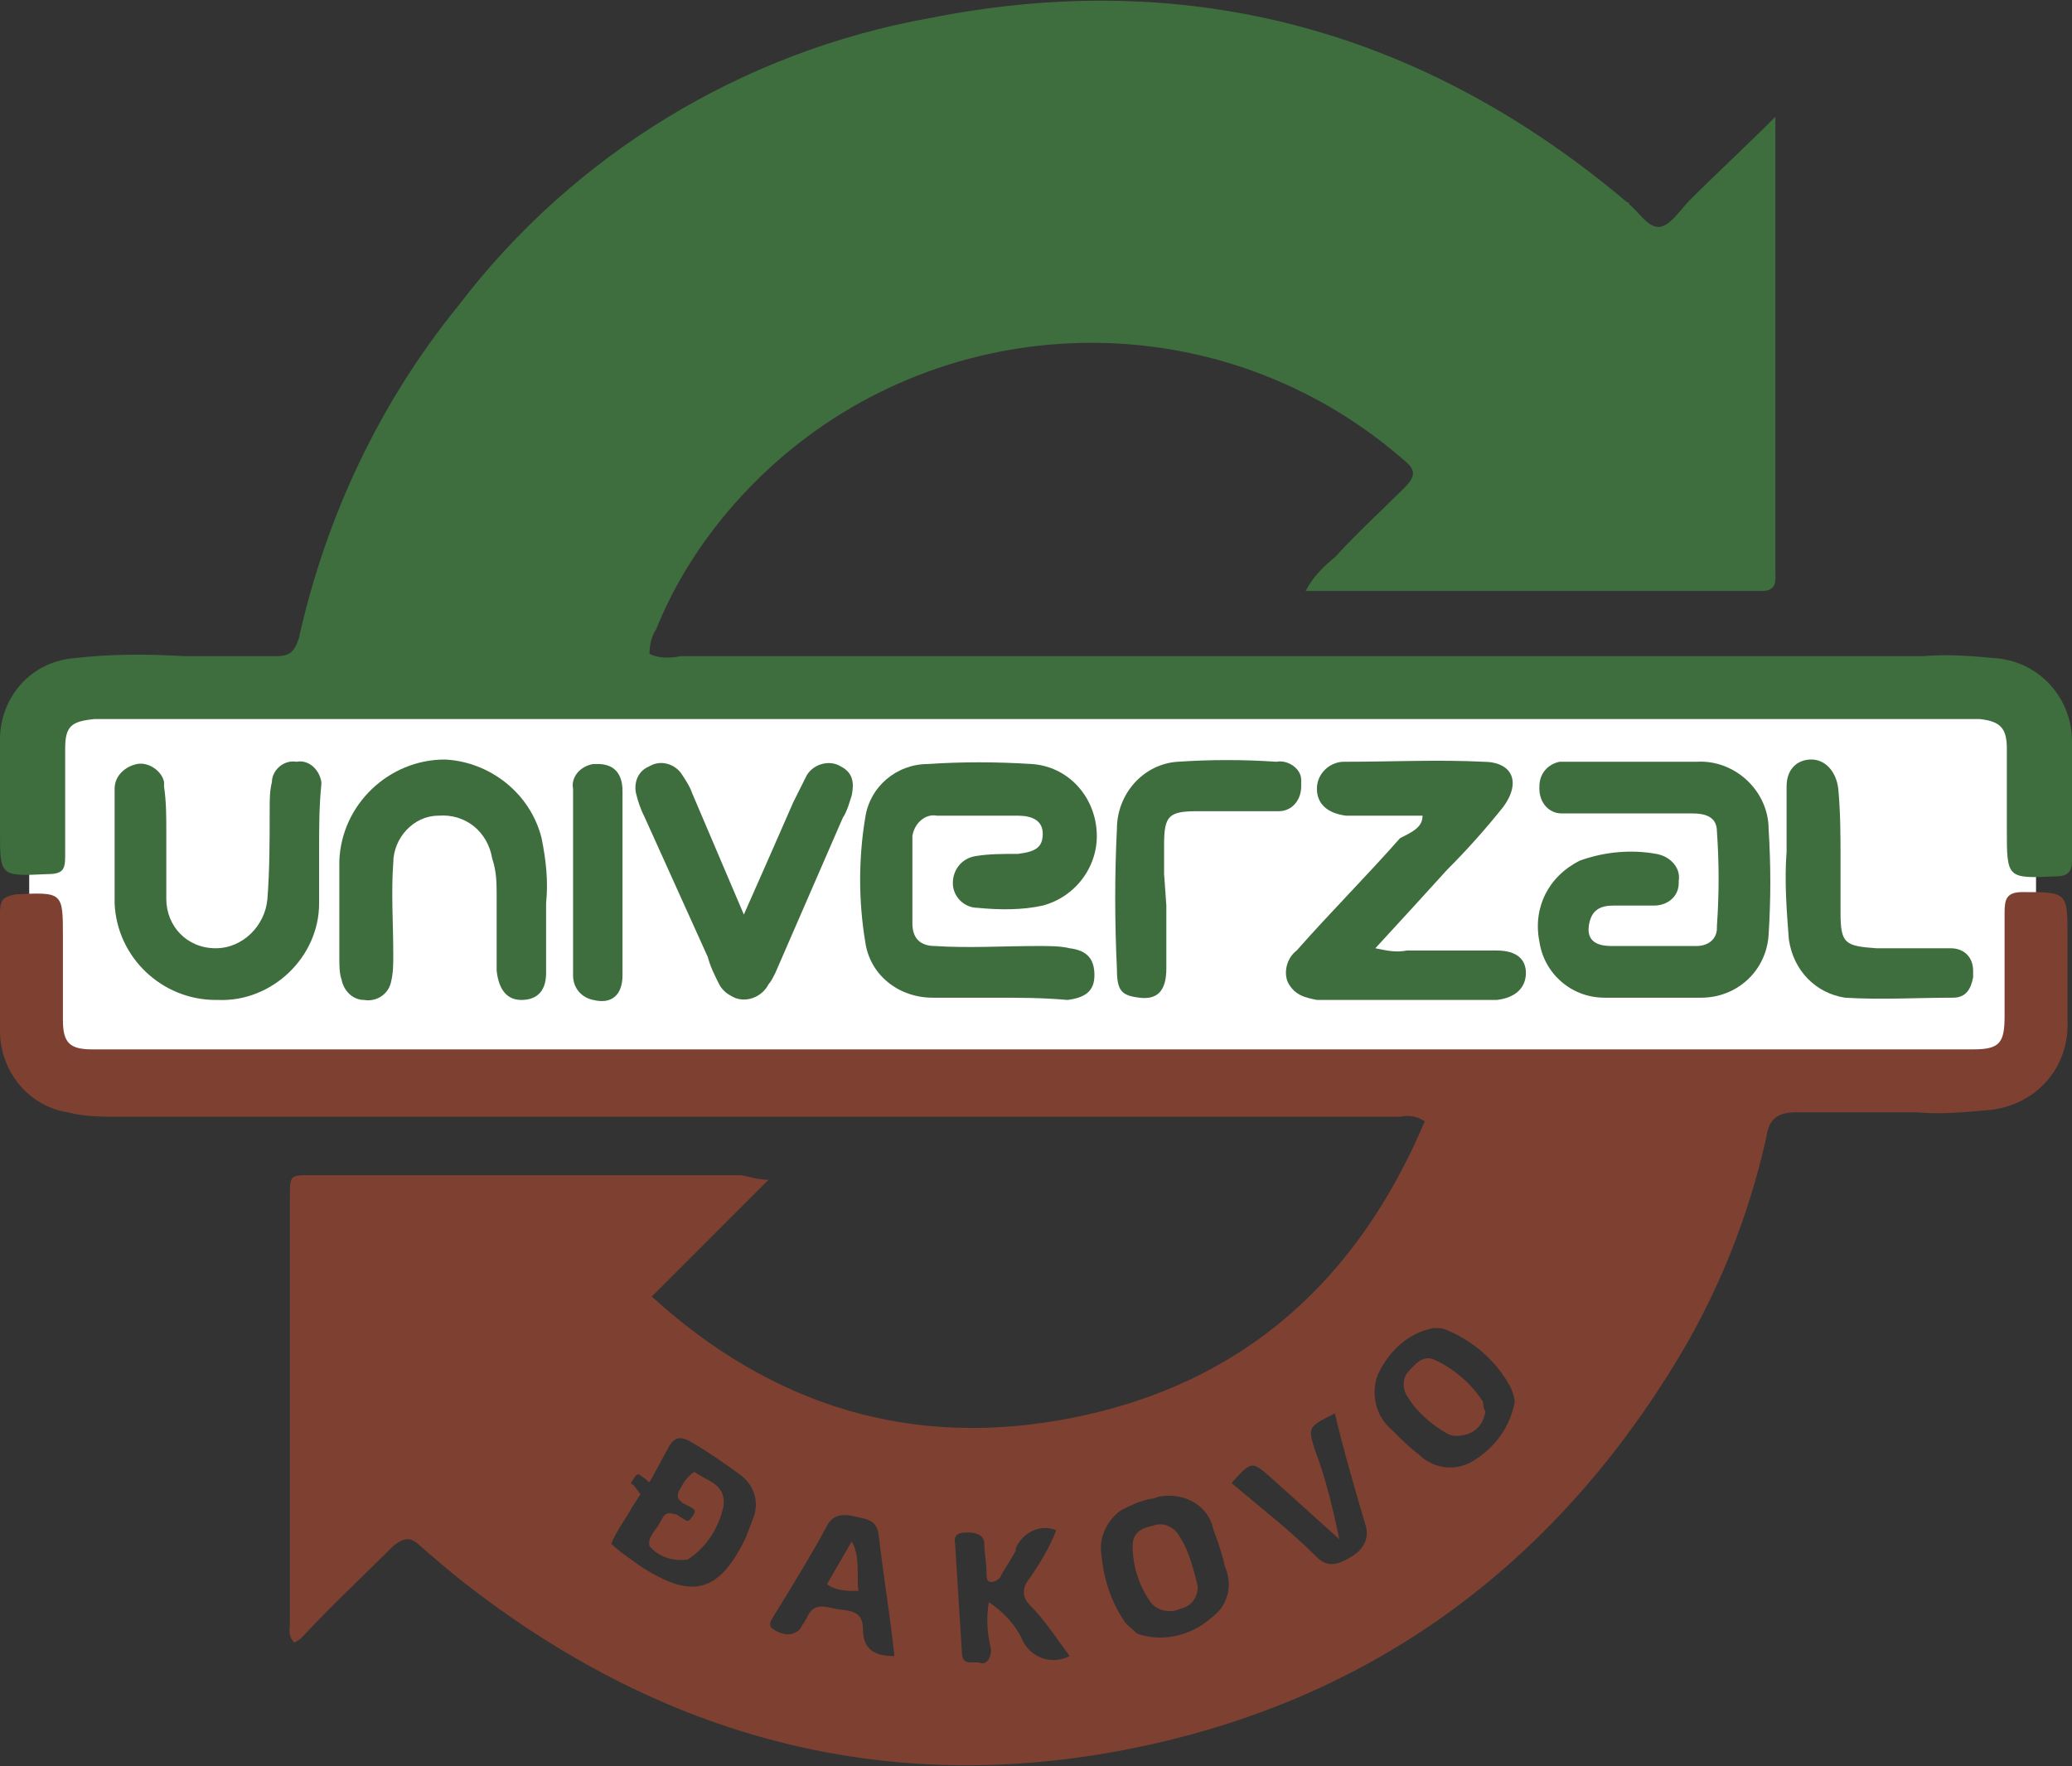 <?xml version="1.0" encoding="utf-8"?>
<!-- Generator: Adobe Illustrator 24.0.1, SVG Export Plug-In . SVG Version: 6.00 Build 0)  -->
<svg version="1.1" id="Layer_1" xmlns="http://www.w3.org/2000/svg" xmlns:xlink="http://www.w3.org/1999/xlink" x="0px" y="0px"
	 width="92.2px" height="78.6px" viewBox="0 0 92.2 78.6" style="enable-background:new 0 0 92.2 78.6;" xml:space="preserve">
<rect x="0" y="0" width="92.2" height="78.6" fill="#333333" stroke="none"/>
<style type="text/css">
	.st0{fill:#FFFFFF;}
	.st1{fill:#3E6E3E;}
	.st2{fill:#7E4131;}
</style>
<path class="st0" d="M87.4,49.4H4.5c-1.7,0-3.2-1.5-3.2-3.3V32.8c0-1.8,1.5-3.3,3.2-3.3h82.9c1.7,0,3.2,1.5,3.2,3.3v13.4
	C90.7,47.9,89.2,49.4,87.4,49.4z"/>
<title>logo-univerzal-djakovo</title>
<g id="Layer_2_1_">
	<g id="Layer_1-2">
		<path class="st1" d="M79,5.2v20.2c0,0.4,0.1,0.9-0.6,0.9H58.1c0.3-0.6,0.8-1.1,1.3-1.5c1-1.1,2.1-2.1,3.1-3.1
			c0.5-0.5,0.5-0.8,0-1.2c-8.8-7.7-22.1-6.8-29.8,1.9C31.2,24.1,30,26,29.2,28c-0.2,0.3-0.3,0.7-0.3,1.1c0.4,0.2,0.9,0.2,1.4,0.1
			h55.3c1.1-0.1,2.2,0,3.3,0.1c1.9,0.2,3.3,1.8,3.3,3.7c0,1.8,0,3.5,0,5.3c0,0.5-0.2,0.7-0.7,0.7c-2.2,0.1-2.2,0.1-2.2-2.1
			c0-1.2,0-2.4,0-3.6c0-0.9-0.3-1.2-1.2-1.3c-0.3,0-0.6,0-1,0H5c-0.3,0-0.6,0-0.8,0c-1,0.1-1.3,0.3-1.3,1.3c0,1.6,0,3.2,0,4.8
			c0,0.6-0.1,0.8-0.8,0.8C0,39,0,39,0,37c0-1.4,0-2.7,0-4.1c0-1.8,1.3-3.4,3.2-3.6c1.7-0.2,3.3-0.2,5-0.1c1.4,0,2.7,0,4.1,0
			c0.6,0,0.8-0.2,1-0.8c1.2-5.4,3.6-10.5,7.1-14.8C25.5,6.9,33,2.3,41.4,0.8c11.6-2.3,22,0.6,31,8.2c0,0,0.1,0,0.1,0.1
			c0.4,0.3,0.8,1,1.3,1s1-0.8,1.4-1.2C76.4,7.7,77.6,6.6,79,5.2z"/>
		<path class="st2" d="M34.2,52.5L29,57.7c5.4,4.9,11.6,6.8,18.7,5.4c7.6-1.5,12.7-6.1,15.7-13.2c-0.3-0.2-0.7-0.3-1.1-0.2H5.4
			c-0.8,0-1.6,0-2.4-0.2c-1.8-0.3-3-1.9-3-3.6c0-1.8,0-3.5,0-5.3c0-0.6,0.2-0.7,0.7-0.8c2.1-0.1,2.1-0.1,2.1,1.9c0,1.2,0,2.5,0,3.7
			c0,1,0.3,1.3,1.3,1.3c0.3,0,0.6,0,0.8,0h82.9c1.2,0,1.4-0.3,1.4-1.5c0-1.5,0-3,0-4.6c0-0.6,0.1-0.9,0.8-0.9c2,0,2,0,2,2
			c0,1.2,0,2.5,0,3.7c0.1,2.1-1.4,3.8-3.5,4c-1.1,0.1-2.2,0.2-3.2,0.1c-1.8,0-3.6,0-5.4,0c-0.9,0-1.2,0.4-1.3,1.1
			c-0.8,3.6-2.2,7.1-4.2,10.3c-5.7,9.2-13.9,15-24.5,17S29.6,77.3,21,70.7c-0.8-0.6-1.6-1.3-2.3-1.9c-0.4-0.4-0.7-0.4-1.2,0
			c-1.3,1.3-2.7,2.6-4,4c-0.1,0.1-0.2,0.2-0.4,0.3c-0.3-0.3-0.2-0.6-0.2-0.8c0-6.3,0-12.6,0-19c0-1,0-1,0.9-1H33
			C33.5,52.4,33.7,52.5,34.2,52.5z M28.5,66.5c-0.2,0.3-0.4,0.6-0.5,0.8c-0.3,0.5-0.6,0.9-0.8,1.4c0.4,0.4,0.9,0.7,1.3,1
			c2.3,1.5,3.5,1.2,4.7-1.3c0.1-0.3,0.2-0.5,0.3-0.8c0.3-0.7,0.1-1.5-0.6-2c-0.7-0.5-1.4-1-2.1-1.4c-0.5-0.3-0.8-0.3-1.1,0.3
			c-1,1.8-0.7,1.5-1,1.3s-0.3-0.3-0.5,0s-0.1,0.2,0,0.3 M67.4,62.4c0-0.2-0.1-0.5-0.2-0.7c-0.6-1.1-1.6-2-2.8-2.5
			c-0.2-0.1-0.4-0.1-0.6-0.1c-1.1,0.2-2,1-2.5,2.1C61,62,61.2,63,61.9,63.6c0.4,0.4,0.8,0.8,1.2,1.1c0.6,0.6,1.5,0.8,2.3,0.4
			C66.5,64.5,67.2,63.5,67.4,62.4L67.4,62.4z M49,69.1c0.1,1.1,0.4,2.1,1,3c0.1,0.2,0.4,0.4,0.6,0.6c1.1,0.4,2.4,0.1,3.3-0.7
			c0.7-0.5,1-1.4,0.6-2.3c-0.1-0.5-0.3-1.1-0.5-1.6c-0.2-1.1-1.3-1.7-2.4-1.5c-0.1,0-0.2,0.1-0.4,0.1c-0.5,0.1-0.9,0.3-1.3,0.5
			C49.3,67.6,48.9,68.4,49,69.1z M44,71.3c0.6,0.4,1.2,1,1.5,1.7c0.4,0.8,1.3,1.1,2.1,0.7l0,0c-0.6-0.8-1.1-1.6-1.8-2.3
			c-0.3-0.3-0.3-0.7-0.1-1l0,0c0.5-0.7,1-1.5,1.3-2.3c-0.7-0.3-1.5,0.1-1.8,0.8V69c-0.2,0.4-0.5,0.8-0.7,1.2
			c-0.1,0.1-0.2,0.2-0.4,0.2s-0.2-0.2-0.2-0.4c0-0.4-0.1-0.9-0.1-1.3s-0.4-0.5-0.7-0.5s-0.7,0-0.6,0.5c0.1,1.6,0.2,3.2,0.3,4.8
			c0,0.7,0.5,0.4,0.8,0.5s0.5-0.2,0.5-0.6C43.9,72.6,43.9,71.9,44,71.3z M39.8,73.7c-0.2-1.9-0.5-3.6-0.7-5.4
			c-0.1-0.7-0.6-0.7-1-0.8s-1-0.2-1.3,0.4c-0.7,1.3-1.5,2.6-2.3,3.9c-0.1,0.2-0.4,0.5-0.1,0.7s0.8,0.4,1.2,0
			c0.1-0.2,0.2-0.3,0.3-0.5c0.3-0.7,0.8-0.5,1.3-0.4s1.2,0,1.2,0.9S38.9,73.7,39.8,73.7L39.8,73.7z M59.4,62.9
			c-1.2,0.6-1.2,0.6-0.9,1.6c0.5,1.3,0.8,2.6,1.1,4l-3-2.7C55.7,65,55.7,65,54.8,66c1.3,1.1,2.6,2.1,3.8,3.3c0.5,0.5,1,0.3,1.5,0
			s0.8-0.7,0.7-1.3C60.3,66.3,59.8,64.6,59.4,62.9z"/>
		<path class="st1" d="M44.3,44.4c-0.9,0-1.8,0-2.8,0c-1.5,0-2.8-1-3-2.5c-0.3-1.8-0.3-3.7,0-5.5c0.2-1.4,1.4-2.4,2.8-2.4
			c1.5-0.1,3-0.1,4.6,0s2.8,1.4,2.9,3c0.1,1.5-0.9,2.9-2.4,3.3c-0.9,0.2-1.9,0.2-2.9,0.1c-0.6,0-1.1-0.5-1.1-1.1l0,0
			c0-0.6,0.4-1.1,1-1.2C44,38,44.6,38,45.3,38c0.8-0.1,1.1-0.3,1.1-0.9s-0.5-0.8-1.1-0.8h-3.6c-0.5-0.1-1,0.3-1.1,0.9
			c0,0.1,0,0.2,0,0.2c0,1.2,0,2.5,0,3.7c0,0.7,0.4,1,1,1c1.5,0.1,3,0,4.6,0c0.5,0,1,0,1.4,0.1c0.8,0.1,1.1,0.5,1.1,1.2
			s-0.4,1-1.2,1.1C46.4,44.4,45.3,44.4,44.3,44.4L44.3,44.4z"/>
		<path class="st1" d="M72.7,33.9c0.9,0,1.8,0,2.8,0c1.7-0.1,3.2,1.3,3.2,3l0,0c0.1,1.6,0.1,3.1,0,4.7c-0.1,1.6-1.4,2.8-3,2.8
			c-1.4,0-2.9,0-4.3,0c-1.5,0-2.7-1.1-2.9-2.5c-0.3-1.5,0.4-2.9,1.8-3.6c1.1-0.4,2.3-0.5,3.4-0.3c0.6,0.1,1.1,0.6,1,1.2
			c0,0,0,0,0,0.1c0,0.6-0.5,1-1.1,1s-1.2,0-1.8,0s-1,0.2-1.1,0.9s0.4,0.9,1,0.9c1.3,0,2.6,0,3.8,0c0.5,0,0.9-0.3,0.9-0.8
			c0,0,0,0,0-0.1c0.1-1.4,0.1-2.8,0-4.2c0-0.7-0.6-0.8-1.1-0.8c-1.6,0-3.3,0-4.9,0c-0.3,0-0.6,0-0.9,0c-0.6,0-1-0.5-1-1.1V35
			c0-0.6,0.4-1,0.9-1.1h0.1C70.5,33.9,71.6,33.9,72.7,33.9L72.7,33.9z"/>
		<path class="st1" d="M63.3,36.3h-2c-0.5,0-1,0-1.4,0c-0.8-0.1-1.3-0.5-1.3-1.2s0.6-1.2,1.2-1.2h0.1c2,0,4.1-0.1,6.1,0
			c1.3,0,1.7,0.9,0.9,2c-0.8,1-1.6,1.9-2.5,2.8c-1,1.1-2,2.2-3.2,3.5c0.5,0.1,0.9,0.2,1.4,0.1c1.3,0,2.6,0,4,0c0.9,0,1.3,0.4,1.3,1
			s-0.4,1.1-1.3,1.2c-0.3,0-0.7,0-1.1,0h-6.2c-0.2,0-0.5,0-0.7,0c-0.5-0.1-1-0.2-1.3-0.8c-0.2-0.5,0-1.1,0.4-1.4
			c1.5-1.7,3.1-3.3,4.6-5C62.9,37,63.3,36.8,63.3,36.3z"/>
		<path class="st1" d="M14.2,37.8c0,0.8,0,1.6,0,2.4c0,2.4-2.1,4.4-4.5,4.3H9.6c-2.4,0-4.4-1.9-4.5-4.3l0,0c0-1.5,0-3.1,0-4.7
			c0-0.1,0-0.2,0-0.4c0-0.6,0.5-1,1-1.1s1.1,0.3,1.2,0.8c0,0.1,0,0.1,0,0.2c0.1,0.7,0.1,1.3,0.1,2c0,1,0,2,0,3
			c0,1.2,0.9,2.2,2.2,2.2c1.2,0,2.2-1,2.3-2.2c0.1-1.3,0.1-2.6,0.1-4c0-0.4,0-0.8,0.1-1.2c0-0.5,0.5-1,1.1-0.9
			c0.5-0.1,1,0.3,1.1,0.9v0.1C14.2,35.9,14.2,36.8,14.2,37.8L14.2,37.8z"/>
		<path class="st1" d="M24.3,40.2c0,1.3,0,2.2,0,3.1s-0.5,1.2-1.1,1.2s-1-0.4-1.1-1.3c0-1.1,0-2.2,0-3.3c0-0.6,0-1.1-0.2-1.7
			c-0.2-1.2-1.2-2-2.4-1.9c-1.1,0-2,1-2,2.1l0,0c-0.1,1.3,0,2.7,0,4.1c0,0.4,0,0.8-0.1,1.2c-0.1,0.5-0.6,0.9-1.2,0.8
			c-0.5,0-0.9-0.4-1-0.9c-0.1-0.3-0.1-0.6-0.1-1c0-1.4,0-2.9,0-4.3c0.1-2.5,2.2-4.5,4.7-4.5c2,0.1,3.8,1.5,4.3,3.5
			C24.3,38.3,24.4,39.2,24.3,40.2z"/>
		<path class="st1" d="M33.1,40.7c0.8-1.8,1.5-3.4,2.2-5c0.2-0.4,0.4-0.8,0.6-1.2c0.3-0.5,1-0.7,1.5-0.4c0.6,0.3,0.6,0.8,0.5,1.3
			c-0.1,0.3-0.2,0.7-0.4,1c-1,2.3-2,4.6-3,6.9c-0.1,0.2-0.2,0.4-0.3,0.5c-0.3,0.6-1.1,0.9-1.7,0.5c-0.2-0.1-0.4-0.3-0.5-0.5
			c-0.2-0.4-0.4-0.8-0.5-1.2l-2.8-6.2c-0.2-0.4-0.3-0.7-0.4-1.1c-0.1-0.5,0.1-1,0.6-1.2c0.5-0.3,1.1-0.1,1.4,0.3
			c0.2,0.3,0.4,0.6,0.5,0.9L33.1,40.7z"/>
		<path class="st1" d="M81.9,38.2c0,0.8,0,1.6,0,2.4c0,1.4,0.2,1.5,1.6,1.6c1.1,0,2.2,0,3.3,0c0.6,0,1,0.4,1,1c0,0.1,0,0.2,0,0.3
			c-0.1,0.5-0.3,0.9-0.9,0.9c-1.6,0-3.2,0.1-4.8,0c-1.3-0.2-2.3-1.2-2.5-2.6c-0.1-1.3-0.2-2.6-0.1-3.9c0-1,0-1.9,0-2.9
			c0-0.8,0.5-1.2,1.1-1.2s1.1,0.5,1.2,1.3C81.9,36.2,81.9,37.2,81.9,38.2z"/>
		<path class="st1" d="M51.9,40.3c0,0.9,0,1.8,0,2.8s-0.4,1.4-1.2,1.3s-1-0.3-1-1.3c-0.1-2.1-0.1-4.2,0-6.2c0-1.6,1.2-2.9,2.7-3
			s2.9-0.1,4.4,0c0.5-0.1,1.1,0.3,1.1,0.8c0,0.1,0,0.2,0,0.3c0,0.6-0.4,1.1-1,1.1c-0.3,0-0.7,0-1,0c-0.9,0-1.8,0-2.6,0
			c-1.3,0-1.5,0.2-1.5,1.5c0,0.4,0,0.9,0,1.3L51.9,40.3L51.9,40.3z"/>
		<path class="st1" d="M27.7,39.3c0,1.4,0,2.7,0,4.1c0,0.9-0.5,1.3-1.3,1.1c-0.5-0.1-0.9-0.5-0.9-1.1c0-2.8,0-5.5,0-8.3
			c-0.1-0.5,0.3-1,0.9-1.1c0.1,0,0.1,0,0.2,0c0.7,0,1.1,0.4,1.1,1.2C27.7,36.6,27.7,38,27.7,39.3L27.7,39.3z"/>
		<path class="st2" d="M30.9,65.5c0.5,0.4,1.4,0.5,1.3,1.5c-0.2,1-0.8,1.9-1.6,2.4c-0.6,0.1-1.3-0.1-1.7-0.6
			c-0.1-0.4,0.3-0.7,0.5-1.1s0.3-0.4,0.7-0.3c0.5,0.3,0.5,0.4,0.7,0.1s0.2-0.3-0.4-0.6c-0.3-0.2-0.3-0.4-0.1-0.7
			C30.4,66,30.6,65.7,30.9,65.5z"/>
		<path class="st2" d="M66.1,62.8c-0.1,0.7-0.6,1.1-1.3,1.1c-0.1,0-0.2,0-0.4-0.1c-0.7-0.4-1.4-1-1.8-1.7c-0.2-0.3-0.2-0.8,0.1-1.1
			s0.6-0.7,1.1-0.5c0.9,0.4,1.7,1.1,2.2,1.9C66,62.5,66,62.7,66.1,62.8z"/>
		<path class="st2" d="M53.3,70.6c0,0.5-0.3,0.9-0.8,1c-0.4,0.2-1,0.1-1.3-0.3c-0.5-0.7-0.8-1.6-0.8-2.5c0-0.6,0.4-0.8,0.9-0.9
			c0.5-0.2,1,0.1,1.2,0.5C52.9,69,53.1,69.8,53.3,70.6z"/>
		<path class="st2" d="M38.2,70.8c-0.5,0-1,0-1.4-0.3l1.1-1.9C38.3,69.3,38.1,70.1,38.2,70.8z"/>
	</g>
</g>
</svg>
